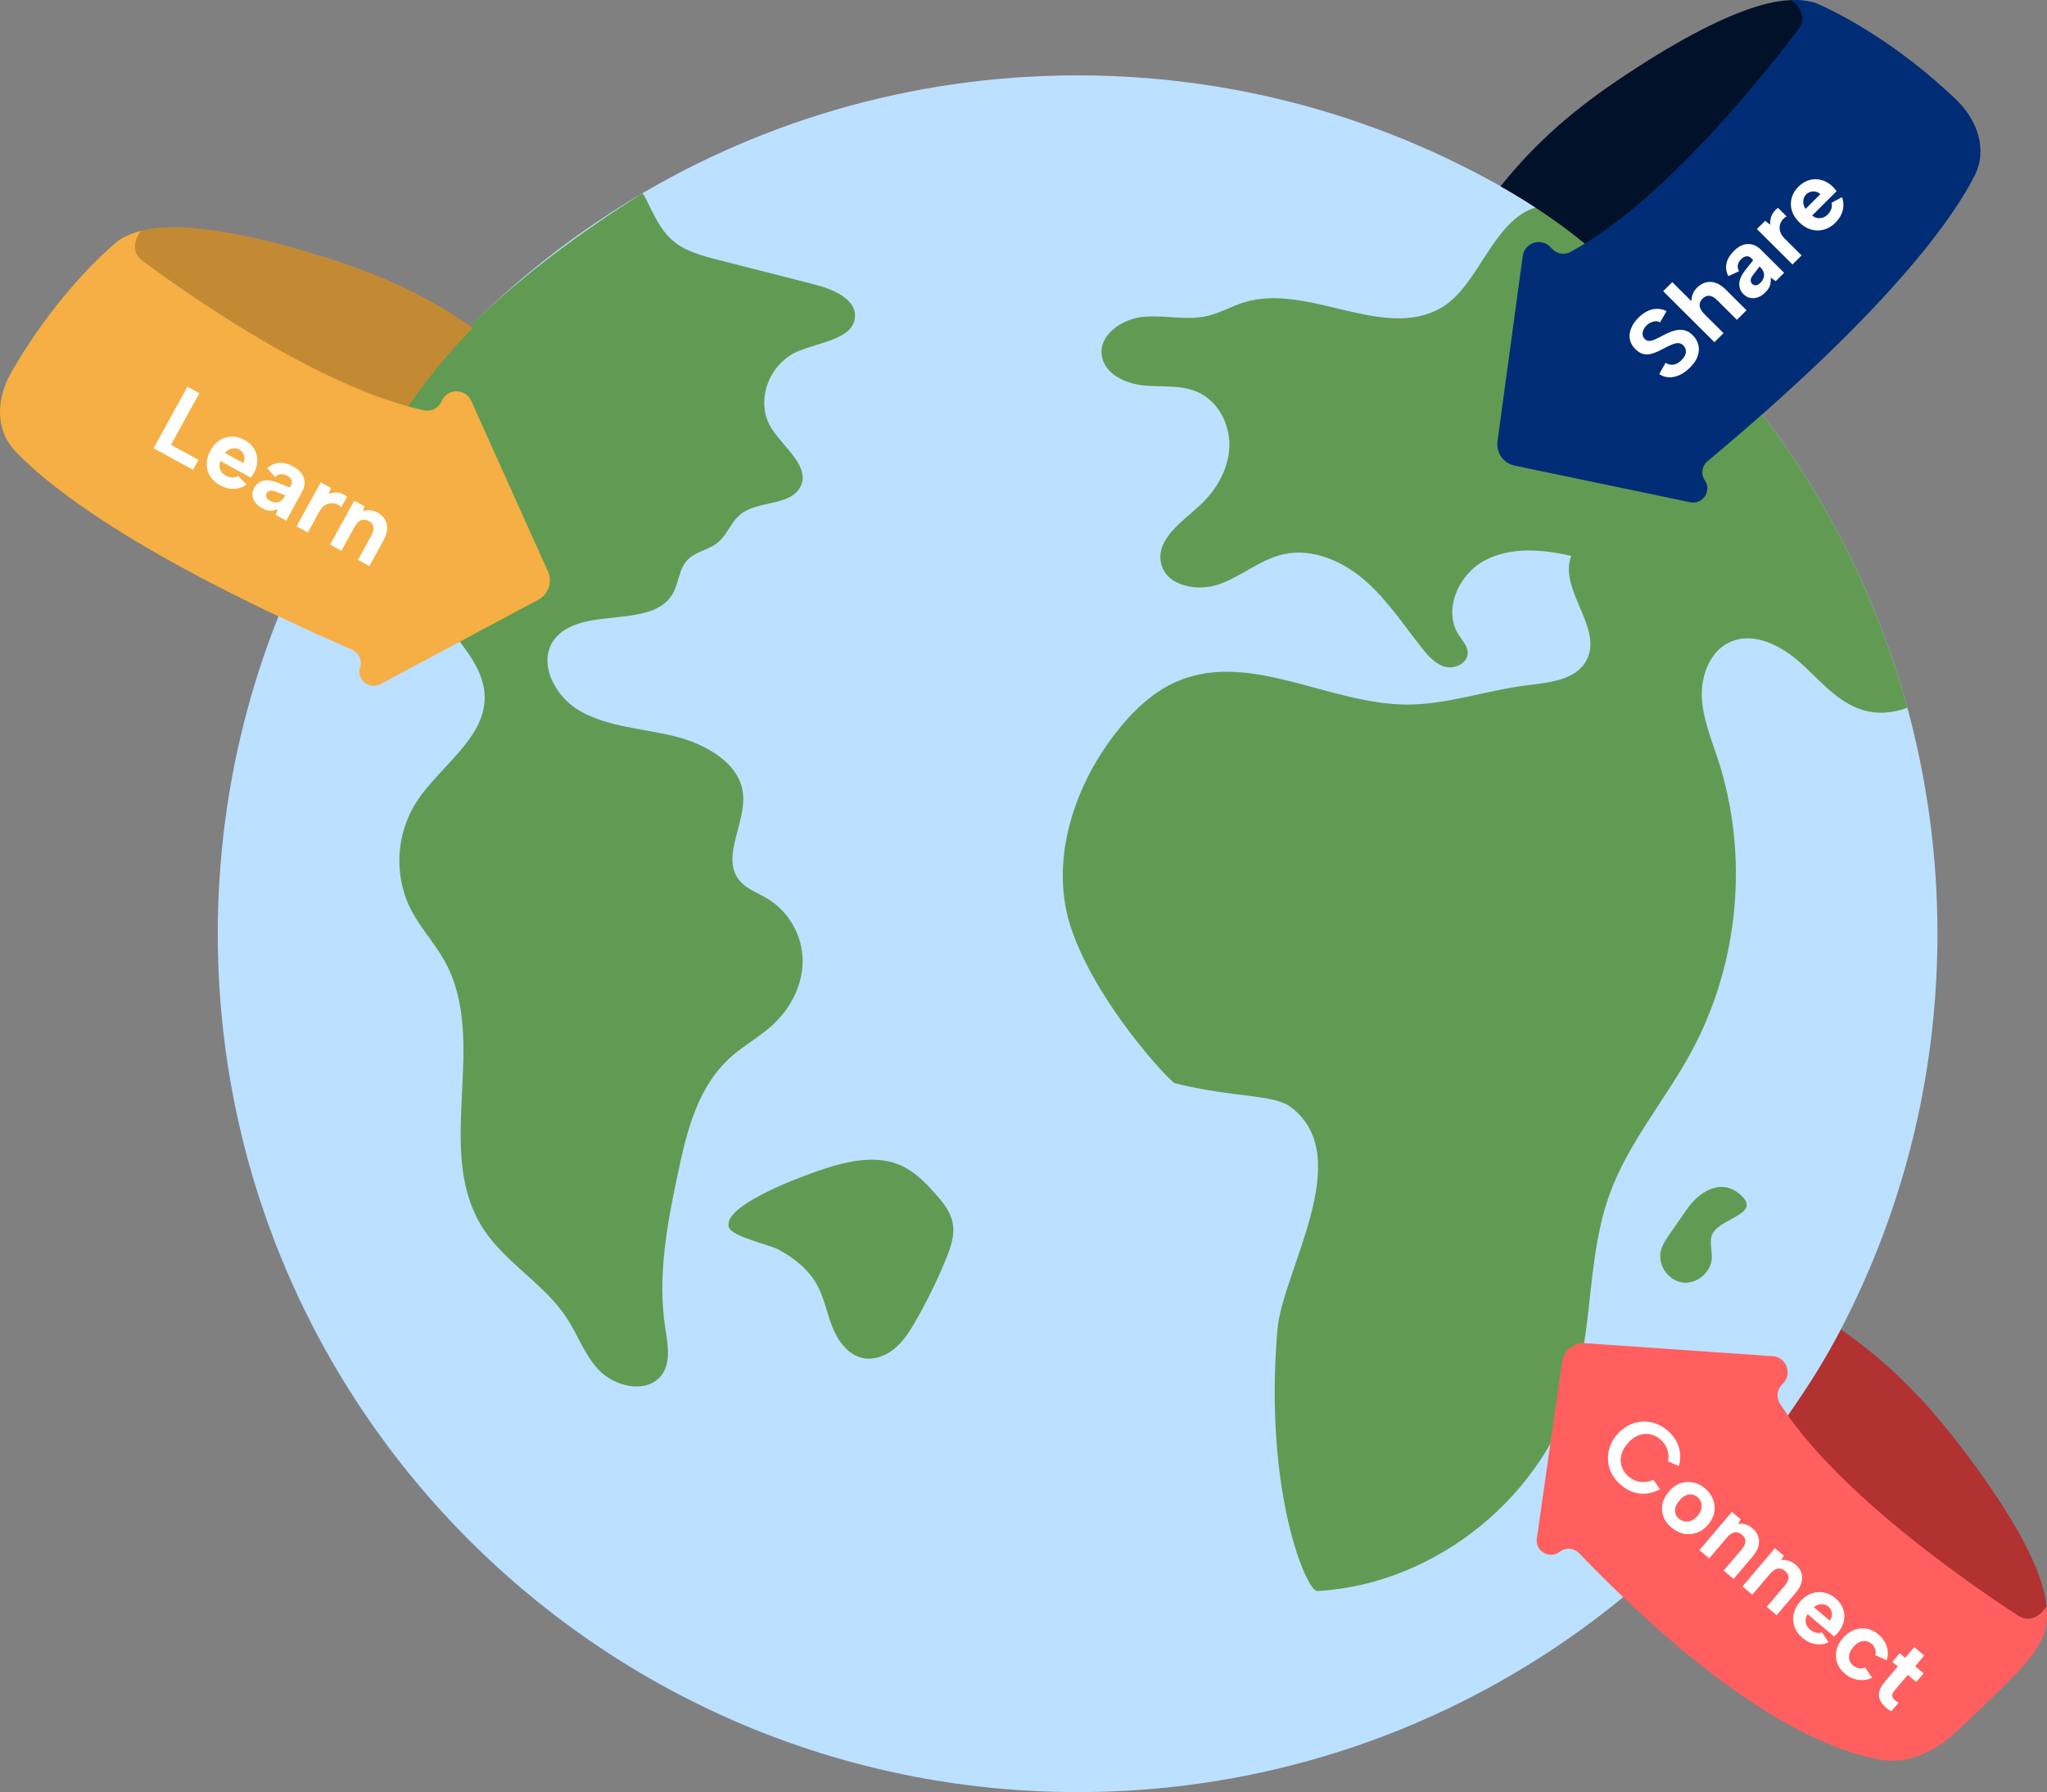 <?xml version="1.0" encoding="UTF-8"?> <svg xmlns="http://www.w3.org/2000/svg" id="a" width="375.389" height="328.707" viewBox="0 0 375.389 328.707"><rect x="0" y="0" width="375.389" height="328.707" fill="#808080" stroke="none"/><path d="M355.301,171.265c0,86.949-70.601,157.442-157.682,157.442S39.937,258.214,39.937,171.265c0-28.392,7.527-55.027,20.701-78.03,12.896-22.538,31.219-41.58,53.191-55.37,24.273-15.238,52.999-24.041,83.791-24.041s59.731,8.877,84.069,24.214c32.926,20.762,57.619,53.344,68.093,91.78,3.6,13.204,5.52,27.102,5.52,41.447Z" style="fill:#bce0ff;"></path><path d="M349.78,129.818c-2.715,1.019-5.662,1.241-8.439,.328-4.512-1.483-7.654-5.435-11.189-8.591-3.534-3.165-8.569-5.752-12.889-3.791-3.634,1.645-5.319,6.033-5.177,10.016,.149,3.977,1.735,7.744,2.972,11.536,5.712,17.554,3.893,37.424-4.92,53.659-4.79,8.828-11.56,16.649-14.974,26.104-3.906,10.789-3.092,22.723-5.978,33.823-5.514,21.21-25.72,37.733-47.636,38.928-1.899,.108-9.834-18.153-7.292-47.935,.921-10.801,14.575-31.655,2.486-40.81-3.207-2.44-10.224-1.662-21.252-4.385-.893-.222-14.281-14.46-19-28.262-4.091-11.965,.136-25.518,7.79-35.587,3.213-4.227,7.147-8.099,12.076-10.075,13.147-5.255,27.455,4.391,41.61,4.456,7.425,.027,14.587-2.603,21.956-3.514,4.141-.513,9.12-.954,11.041-4.657,3.07-5.897-5.183-12.876-2.827-19.094-5.276-1.226-11.096-1.711-15.88,.843-4.778,2.553-7.691,9.09-4.756,13.644,.677,1.047,1.648,2.048,1.657,3.295,.007,1.853-2.291,3.017-4.091,2.56-1.8-.457-3.12-1.955-4.277-3.4-3.371-4.249-6.37-8.868-10.468-12.434-4.091-3.557-9.633-5.997-14.94-4.814-4.212,.942-7.641,3.986-11.695,5.462-4.055,1.482-9.835,.398-10.768-3.807-.978-4.391,3.819-7.58,7.134-10.631,3.012-2.782,5.235-6.617,5.39-10.718,.158-4.091-2.035-8.371-5.792-10.045-3.086-1.377-6.643-.892-10.004-1.235-3.365-.343-7.147-2.152-7.605-5.496-.529-3.866,3.798-6.731,7.691-7.086,3.884-.349,7.877,.735,11.674-.148,2.307-.534,4.386-1.76,6.64-2.473,11.782-3.699,25.584,7.151,36.269,.954,6.911-4.014,9.404-16.056,17.373-18.403,32.926,20.762,57.619,53.344,68.094,91.781l-.004,.003Z" style="fill:#619b53;"></path><path d="M309.325,221.849c-1.027,1.473-2.054,2.946-3.077,4.419-.709,1.016-1.429,2.063-1.695,3.27-.557,2.541,1.401,5.345,3.983,5.7,2.582,.355,5.226-1.816,5.378-4.416,.093-1.605-.6-3.374,.26-4.736,1.796-2.844,9.348-3.56,4.611-7.256-3.517-2.742-7.453,.043-9.457,3.016l-.003,.003Z" style="fill:#619b53;"></path><path d="M141.564,78.692c2.329,3.569,7.262,7.127,5.109,10.789-1.951,3.313-7.685,2.359-10.802,4.801-1.855,1.442-2.499,3.885-4.351,5.321-1.586,1.238-3.872,1.578-5.304,2.961-1.784,1.717-1.682,4.44-2.953,6.506-3.856,6.256-15.957,2.223-21.112,7.633-3.934,4.128-.712,11.004,4.41,13.824,5.115,2.825,11.374,3.097,17.144,4.517,5.771,1.43,11.838,4.91,12.531,10.35,.721,5.629-4.404,12.172-.328,16.439,1.253,1.316,3.108,1.973,4.713,2.924,4.135,2.443,6.572,6.982,6.572,11.493,.006,4.518-2.286,8.914-5.83,12.042-2.254,1.995-4.963,3.499-7.221,5.487-6.117,5.376-8.133,13.485-9.756,21.118-2.017,9.479-3.878,19.19-2.382,28.747,.495,3.165,1.194,6.858-1.206,9.17-2.823,2.724-8.074,1.402-10.83-1.377-2.746-2.782-3.955-6.531-6.073-9.748-3.98-6.052-11.028-9.986-15.073-16.004-9.661-14.395,1.098-34.496-7.345-49.524-1.76-3.134-4.289-5.876-5.969-9.044-3.343-6.293-2.978-14.121,.937-20.126,4.224-6.469,12.419-11.487,12.441-19.024,.019-8.312-10.15-13.985-11.489-22.207-.43-2.628,.09-5.339-.38-7.967-.544-3.02-2.363-5.703-4.206-8.263-.81-1.121-5.022-5.283-5.845-6.441,12.388-19.678,31.11-35.256,50.863-47.653,.352,.411,1.02,1.825,1.326,2.455,2.759,5.672,4.487,7.704,11.578,9.52,6.207,1.584,12.408,3.171,18.611,4.761,3.442,.877,7.645,2.665,7.447,5.941-.257,4.076-6.433,4.61-10.465,6.333-5.539,2.365-7.908,9.449-4.769,14.247h.006Z" style="fill:#619b53;"></path><path d="M149.92,235.839c1.284,2.405,1.751,5.157,2.774,7.685,1.024,2.529,2.867,5.012,5.542,5.568,2.084,.435,4.28-.426,5.904-1.804,1.623-1.377,2.771-3.223,3.828-5.07,2.075-3.628,3.912-7.389,5.496-11.255,.875-2.136,1.685-4.446,1.23-6.712-.402-2.011-1.747-3.687-3.105-5.225-1.883-2.137-3.952-4.227-6.574-5.345-3.757-1.602-8.081-.972-12.014,.13-3.241,.908-20.64,6.882-19.35,11.276,.504,1.723,7.508,3.233,9.12,4.113,2.913,1.59,5.566,3.662,7.156,6.639h-.007Z" style="fill:#619b53;"></path><path d="M372.948,301.409c-6.073,4.71-23.088-6.941-38.002-26.024-5.097-6.52-6.613-5.796-9.681-11.774,.114-.859,6.545-8.712,12.345-19.734,6.806,4.726,13.46,10.586,20.805,19.984,14.915,19.083,20.607,32.838,14.533,37.548Z" style="fill:#b23131;"></path><path d="M375.285,294.681c-.696,1.146-2.661,3.106-4.949,1.787-.136-.078-.248-.142-.339-.193-11.668-7.61-33.935-23.6-43.606-38.867-.727-1.147-.489-2.633,.501-3.559,1.88-1.758,.756-4.913-1.813-5.092l-34.387-2.391c-2.09-.145-3.937,1.347-4.233,3.42l-4.625,32.397c-.333,2.334,2.35,3.887,4.207,2.434,1.062-.831,2.604-.694,3.541,.277,27.528,28.53,45.39,36.132,55.368,37.877,5.369,.94,10.44-1.852,14.364-5.629,1.109-1.067,2.154-2.066,3.137-3.006,7.094-6.78,10.986-10.501,12.508-14.725-.368-.224-.773-.472-1.211-.745,.427,.263,.841,.517,1.211,.745,.281-.595,.597-3.084,.326-4.73Z" style="fill:#ff5f5f; fill-rule:evenodd;"></path><path d="M335.109,2.792c4.323,6.344-8.456,22.498-28.543,36.082-6.863,4.641-6.236,6.196-12.425,8.857,0,0-7.057-6.826-18.965-13.556,5.178-6.458,11.481-12.691,21.373-19.381,20.087-13.584,34.236-18.347,38.56-12.003Z" style="fill:#02112a;"></path><path d="M328.521,.033c1.101,.767,2.937,2.847,1.467,5.036-.087,.13-.159,.237-.215,.323-8.383,11.105-25.855,32.203-41.78,40.821-1.194,.646-2.661,.312-3.527-.735-1.645-1.991-4.871-1.073-5.219,1.485l-4.628,33.987c-.284,2.082,1.092,4.029,3.149,4.458l32.191,6.713c2.299,.48,4.007-2.088,2.676-4.024-.764-1.112-.532-2.64,.503-3.504,30.747-25.661,44.017-42.678,48.927-52.279,2.495-4.878,.58-10.297-3.381-14.087-10.395-9.949-20.693-15.506-25.447-17.563-.578-.318-3.05-.793-4.716-.631Zm4.716,.631c-.251,.353-.531,.746-.822,1.152,.301-.417,.575-.802,.822-1.152Z" style="fill:#002d75; fill-rule:evenodd;"></path><path d="M20.306,46.868c-2.349,7.302,14.488,19.205,37.608,26.586,7.9,2.522,7.739,4.19,14.43,5.002,0,0,4.835-8.534,14.351-18.338-6.797-4.739-14.611-8.946-25.997-12.581-23.12-7.382-38.043-7.971-40.393-.669Z" style="fill:#c48a33;"></path><path d="M25.846,42.368c-.84,1.045-2.011,3.557,.02,5.244,.12,.1,.219,.183,.298,.25,11.189,8.295,33.93,23.62,51.65,27.409,1.328,.284,2.641-.449,3.175-1.697,1.014-2.372,4.369-2.399,5.428-.044l14.074,31.304c.861,1.917,.094,4.171-1.758,5.161l-28.978,15.493c-2.07,1.107-4.438-.876-3.709-3.107,.418-1.282-.237-2.682-1.476-3.22C27.798,103.19,10.245,90.597,2.814,82.768c-3.775-3.977-3.473-9.712-.748-14.461,7.152-12.469,15.458-20.697,19.435-24.007,.465-.467,2.702-1.619,4.346-1.932Zm-4.346,1.932c.341,.268,.722,.566,1.117,.875-.407-.316-.78-.608-1.117-.875Z" style="fill:#f5af45; fill-rule:evenodd;"></path><path d="M305.449,66.54c.287,.199,.596,.316,.927,.351,.33,.035,.665-.013,1.005-.143,.339-.147,.67-.381,.992-.702,.504-.503,.77-.992,.796-1.469,.017-.485-.139-.893-.47-1.222-.261-.26-.557-.399-.888-.416-.33-.017-.7,.056-1.109,.221-.4,.156-.844,.364-1.331,.624-.453,.243-.909,.472-1.371,.689-.461,.217-.922,.373-1.383,.468-.461,.095-.918,.082-1.371-.039-.452-.139-.9-.429-1.344-.871-.557-.555-.896-1.161-1.018-1.82-.113-.667-.03-1.339,.248-2.015,.278-.676,.731-1.326,1.357-1.95,.531-.529,1.088-.927,1.671-1.196,.574-.277,1.153-.412,1.736-.403,.583-.009,1.157,.13,1.723,.416l-1.188,2.067c-.235-.147-.496-.217-.783-.208-.287,.009-.574,.078-.861,.208-.296,.121-.566,.303-.81,.546-.269,.251-.47,.529-.6,.832-.131,.303-.178,.602-.144,.897,.035,.295,.161,.55,.379,.767,.244,.243,.513,.364,.809,.364,.287-.009,.605-.082,.953-.221,.339-.147,.709-.325,1.109-.533,.47-.26,.957-.503,1.462-.728,.496-.234,1.001-.399,1.514-.494,.505-.104,1.005-.091,1.501,.039,.505,.121,.996,.42,1.475,.897,.505,.503,.84,1.079,1.005,1.729,.174,.641,.143,1.322-.092,2.041-.234,.719-.713,1.439-1.435,2.158-.592,.589-1.218,1.04-1.88,1.352-.652,.303-1.3,.446-1.944,.429-.653-.026-1.258-.221-1.815-.585l1.175-2.08Z" style="fill:#fff;"></path><path d="M305.003,53.411l1.67-1.664,3.511,3.497c-.017-.416,.057-.836,.222-1.261,.165-.442,.435-.849,.809-1.222,.496-.494,1.036-.815,1.619-.962,.591-.156,1.196-.126,1.814,.091,.609,.208,1.218,.615,1.827,1.222l3.811,3.796-1.762,1.755-3.589-3.575c-.505-.503-.983-.78-1.436-.832-.452-.052-.878,.121-1.279,.52-.409,.407-.583,.858-.522,1.352,.061,.477,.344,.967,.849,1.469l3.524,3.51-1.671,1.664-9.397-9.361Z" style="fill:#fff;"></path><path d="M325.642,51.573l-.926-.663c.052,.485,.017,.945-.105,1.378-.113,.425-.4,.867-.861,1.326-.435,.433-.892,.741-1.37,.923-.479,.165-.945,.204-1.397,.117-.461-.095-.879-.329-1.253-.702-.548-.546-.805-1.192-.77-1.937,.035-.763,.405-1.59,1.109-2.483l1.449-1.807-.457-.455c-.182-.182-.435-.269-.757-.26-.322,.009-.661,.191-1.018,.546-.313,.312-.509,.663-.587,1.053-.078,.373-.004,.75,.222,1.131l-1.958,.91c-.409-.754-.526-1.53-.352-2.327,.174-.797,.617-1.551,1.331-2.262,.87-.867,1.74-1.3,2.61-1.3,.87-.017,1.658,.325,2.363,1.027l4.268,4.251-1.541,1.534Zm-2.962-2.691l-1.227,1.586c-.252,.321-.383,.624-.392,.91-.017,.277,.07,.511,.261,.702,.183,.182,.414,.264,.692,.247,.27-.026,.54-.173,.809-.442,.305-.303,.505-.615,.601-.936,.104-.329,.104-.659,0-.988-.105-.329-.318-.654-.64-.975l-.104-.104Z" style="fill:#fff;"></path><path d="M322.188,42.013l1.514-1.508,.952,.715c-.043-.407-.021-.793,.066-1.157,.087-.381,.243-.737,.47-1.066,.217-.338,.513-.624,.887-.858l1.566,1.56c-.313,.156-.583,.381-.809,.676-.217,.286-.365,.615-.444,.988-.069,.364-.039,.758,.092,1.183,.13,.407,.404,.819,.822,1.235l3.08,3.068-1.67,1.664-6.526-6.501Z" style="fill:#fff;"></path><path d="M336.598,40.842c-.652,.65-1.37,1.079-2.153,1.287-.783,.208-1.571,.195-2.363-.039-.783-.243-1.509-.698-2.179-1.365-.644-.641-1.079-1.344-1.305-2.106-.227-.763-.24-1.521-.04-2.275,.201-.771,.61-1.465,1.227-2.08,.627-.624,1.314-1.04,2.062-1.248,.749-.208,1.497-.199,2.245,.026,.749,.208,1.445,.633,2.089,1.274,.095,.095,.195,.212,.3,.351,.104,.121,.213,.256,.326,.403l-4.49,4.472c.314,.243,.64,.394,.979,.455,.34,.043,.67,.017,.992-.078,.322-.113,.618-.303,.888-.572,.322-.321,.543-.672,.665-1.053,.122-.399,.131-.763,.026-1.092l1.932-1.04c.296,.815,.335,1.634,.118,2.457-.209,.815-.649,1.556-1.319,2.223Zm-2.767-5.227c-.252-.234-.535-.386-.848-.455-.322-.078-.635-.069-.94,.026-.313,.087-.591,.251-.835,.494-.218,.217-.366,.477-.444,.78-.078,.303-.091,.62-.039,.949,.052,.312,.183,.615,.392,.91l2.714-2.704Z" style="fill:#fff;"></path><path d="M296.517,263.162c.628-.74,1.327-1.307,2.097-1.701,.778-.404,1.579-.636,2.404-.696,.832-.07,1.652,.027,2.46,.291,.818,.271,1.579,.703,2.283,1.297,1.015,.855,1.706,1.854,2.072,2.998,.384,1.142,.392,2.329,.024,3.56l-1.986-.879c.127-.567,.139-1.103,.035-1.607-.094-.497-.272-.952-.533-1.365-.262-.413-.576-.774-.942-1.083-.602-.506-1.26-.813-1.977-.918-.708-.115-1.412-.026-2.112,.267-.691,.301-1.322,.789-1.894,1.462-.572,.674-.95,1.375-1.133,2.104-.166,.727-.138,1.433,.086,2.119,.223,.686,.636,1.283,1.237,1.789,.376,.317,.794,.573,1.256,.77,.479,.195,.998,.286,1.556,.275,.558-.012,1.148-.157,1.771-.435l1.195,1.753c-1.271,.68-2.524,.941-3.759,.783-1.228-.167-2.363-.69-3.406-1.569-.705-.594-1.259-1.27-1.663-2.027-.395-.75-.627-1.54-.697-2.369-.069-.829,.027-1.655,.29-2.477,.271-.831,.716-1.612,1.336-2.342Z" style="fill:#fff;"></path><path d="M306.522,280.188c-.686-.578-1.173-1.238-1.463-1.979-.281-.751-.35-1.523-.207-2.318,.16-.796,.55-1.559,1.17-2.289,.628-.74,1.327-1.25,2.098-1.532,.78-.274,1.566-.326,2.357-.157,.8,.159,1.537,.524,2.214,1.094,.676,.57,1.16,1.234,1.451,1.993,.298,.749,.377,1.53,.235,2.342-.133,.802-.51,1.569-1.13,2.299-.627,.739-1.336,1.242-2.126,1.508-.78,.273-1.575,.326-2.383,.159-.792-.169-1.53-.543-2.216-1.12Zm1.357-1.627c.291,.246,.628,.409,1.01,.49,.39,.072,.793,.034,1.208-.113,.424-.157,.83-.465,1.22-.924,.373-.44,.603-.872,.69-1.297,.094-.434,.07-.832-.074-1.194-.127-.363-.34-.672-.641-.925-.291-.245-.627-.4-1.008-.464-.364-.066-.748-.012-1.152,.161-.388,.171-.776,.486-1.165,.945-.374,.44-.617,.869-.731,1.287-.105,.409-.099,.791,.018,1.147,.125,.346,.333,.642,.625,.887Z" style="fill:#fff;"></path><path d="M317.596,277.308l1.635,1.378-.481,.823c.44-.063,.879-.03,1.318,.099,.456,.127,.872,.349,1.248,.666,.554,.467,.925,.979,1.111,1.538,.196,.566,.207,1.161,.032,1.785-.157,.622-.514,1.26-1.07,1.915l-3.481,4.1-1.818-1.532,3.278-3.861c.461-.543,.698-1.041,.713-1.494,.014-.454-.195-.863-.627-1.227-.442-.372-.899-.516-1.372-.433-.456,.081-.915,.393-1.376,.936l-3.265,3.847-1.804-1.52,5.959-7.02Z" style="fill:#fff;"></path><path d="M325.496,283.964l1.635,1.377-.481,.823c.44-.062,.879-.029,1.318,.099,.456,.128,.872,.35,1.248,.666,.554,.467,.925,.98,1.111,1.538,.196,.567,.207,1.162,.032,1.785-.157,.622-.514,1.261-1.07,1.916l-3.481,4.099-1.818-1.531,3.278-3.861c.461-.543,.698-1.041,.713-1.495,.014-.453-.195-.862-.627-1.226-.442-.372-.899-.517-1.372-.434-.456,.082-.915,.394-1.376,.937l-3.265,3.846-1.804-1.519,5.959-7.02Z" style="fill:#fff;"></path><path d="M330.552,300.433c-.704-.594-1.193-1.271-1.467-2.031-.273-.76-.325-1.543-.157-2.348,.177-.798,.572-1.557,1.184-2.278,.588-.692,1.254-1.182,1.998-1.471,.744-.288,1.502-.364,2.273-.228,.788,.134,1.516,.483,2.183,1.045,.677,.57,1.15,1.217,1.421,1.943,.27,.725,.324,1.469,.161,2.23-.146,.761-.513,1.487-1.101,2.18-.088,.103-.196,.212-.326,.327-.113,.114-.238,.233-.376,.357l-4.848-4.084c-.217,.331-.342,.668-.374,1.009-.015,.341,.038,.667,.16,.979,.14,.31,.355,.588,.647,.833,.347,.293,.717,.484,1.109,.573,.409,.088,.774,.066,1.094-.065l1.202,1.831c-.791,.361-1.607,.469-2.449,.321-.832-.139-1.61-.514-2.334-1.123Zm4.999-3.182c.213-.27,.341-.564,.384-.88,.051-.326,.017-.637-.104-.931-.113-.304-.301-.566-.564-.788-.235-.198-.507-.323-.817-.376-.31-.052-.628-.039-.953,.041-.308,.077-.6,.232-.878,.464l2.932,2.47Z" style="fill:#fff;"></path><path d="M338.34,306.994c-.686-.578-1.16-1.235-1.423-1.969-.262-.735-.312-1.492-.151-2.271,.17-.788,.557-1.538,1.161-2.249,.611-.721,1.293-1.23,2.046-1.527,.752-.298,1.522-.379,2.31-.245,.789,.134,1.526,.49,2.212,1.068,.742,.626,1.245,1.362,1.508,2.21,.273,.856,.264,1.692-.025,2.507l-2.083-.935c.118-.367,.113-.74-.015-1.121-.119-.373-.343-.698-.671-.975-.329-.277-.692-.438-1.089-.483-.387-.038-.778,.034-1.174,.215-.385,.188-.749,.484-1.091,.886-.516,.609-.775,1.217-.776,1.826-.002,.609,.251,1.128,.759,1.555,.319,.269,.674,.44,1.064,.512,.398,.062,.778,.013,1.14-.148l1.258,1.879c-.77,.394-1.606,.525-2.508,.391-.892-.125-1.71-.501-2.452-1.126Z" style="fill:#fff;"></path><path d="M349.373,304.08l1.669-1.965,1.832,1.543-1.668,1.966,1.55,1.306-1.347,1.586-1.55-1.306-2.42,2.85c-.31,.365-.453,.686-.43,.962,.033,.284,.162,.53,.389,.737,.237,.216,.493,.407,.769,.576l-1.311,1.544c-.512-.27-.959-.599-1.34-.984-.372-.378-.643-.791-.811-1.237-.161-.457-.176-.951-.046-1.484,.139-.525,.455-1.077,.948-1.658l2.42-2.85-1.001-.843,1.347-1.586,1,.843Z" style="fill:#fff;"></path><path d="M36.559,72.125l-5.208,9.464,5.05,2.758-1.003,1.822-7.235-3.951,6.211-11.286,2.185,1.193Z" style="fill:#fff;"></path><path d="M40.371,89.031c-.809-.442-1.424-1.008-1.844-1.699-.42-.691-.628-1.447-.624-2.27,.014-.817,.25-1.639,.705-2.467,.438-.795,.992-1.408,1.664-1.838,.672-.43,1.399-.655,2.182-.675,.8-.025,1.582,.172,2.348,.59,.777,.424,1.37,.965,1.78,1.622,.41,.657,.611,1.375,.604,2.154,.009,.774-.205,1.558-.643,2.354-.065,.118-.15,.247-.254,.385-.088,.134-.187,.275-.297,.425l-5.568-3.04c-.146,.368-.201,.722-.164,1.063,.053,.337,.171,.646,.353,.927,.199,.276,.465,.506,.8,.689,.399,.218,.8,.332,1.201,.341,.418,.005,.772-.089,1.06-.281l1.543,1.556c-.702,.511-1.481,.778-2.335,.801-.844,.029-1.681-.184-2.512-.638Zm4.262-4.11c.155-.307,.222-.62,.201-.939-.015-.33-.111-.627-.288-.891-.171-.275-.408-.495-.71-.66-.27-.147-.562-.216-.876-.206-.314,.01-.623,.086-.926,.228-.286,.137-.542,.347-.767,.629l3.367,1.839Z" style="fill:#fff;"></path><path d="M50.575,94.456l.379-1.072c-.453,.186-.906,.281-1.357,.286-.441,.011-.947-.14-1.519-.452-.54-.295-.964-.645-1.274-1.052-.293-.411-.461-.846-.504-1.302-.037-.468,.071-.933,.326-1.395,.373-.677,.923-1.104,1.651-1.279,.745-.18,1.646-.059,2.704,.365l2.147,.879,.311-.564c.124-.226,.137-.491,.039-.797-.099-.305-.369-.579-.811-.821-.389-.212-.782-.301-1.179-.267-.381,.029-.724,.206-1.028,.529l-1.425-1.617c.612-.602,1.327-.932,2.144-.989s1.668,.156,2.553,.639c1.079,.589,1.74,1.3,1.984,2.132,.26,.827,.151,1.676-.328,2.547l-2.901,5.272-1.91-1.043Zm1.764-3.587l-1.872-.729c-.38-.151-.709-.191-.987-.119-.272,.061-.473,.209-.603,.446-.124,.226-.139,.469-.044,.731,.101,.25,.318,.467,.653,.65,.378,.206,.734,.31,1.07,.311,.347,.008,.664-.084,.952-.276,.288-.192,.542-.487,.761-.885l.071-.129Z" style="fill:#fff;"></path><path d="M58.82,88.475l1.878,1.025-.422,1.111c.38-.156,.758-.243,1.133-.262,.392-.023,.778,.027,1.159,.151,.387,.113,.745,.316,1.076,.608l-1.065,1.935c-.238-.256-.531-.451-.878-.584-.337-.128-.696-.178-1.077-.148-.37,.035-.742,.175-1.114,.419-.356,.239-.676,.616-.96,1.132l-2.094,3.805-2.072-1.131,4.437-8.062Z" style="fill:#fff;"></path><path d="M64.968,91.832l1.878,1.025-.307,.902c.419-.149,.856-.204,1.311-.164,.472,.034,.924,.169,1.356,.405,.637,.347,1.102,.776,1.397,1.286,.305,.517,.435,1.098,.388,1.743-.03,.641-.252,1.337-.666,2.09l-2.591,4.708-2.088-1.14,2.44-4.434c.343-.624,.476-1.159,.4-1.606-.077-.448-.363-.807-.859-1.078-.507-.277-.984-.328-1.432-.152-.43,.17-.817,.567-1.16,1.19l-2.431,4.418-2.072-1.132,4.437-8.061Z" style="fill:#fff;"></path></svg> 